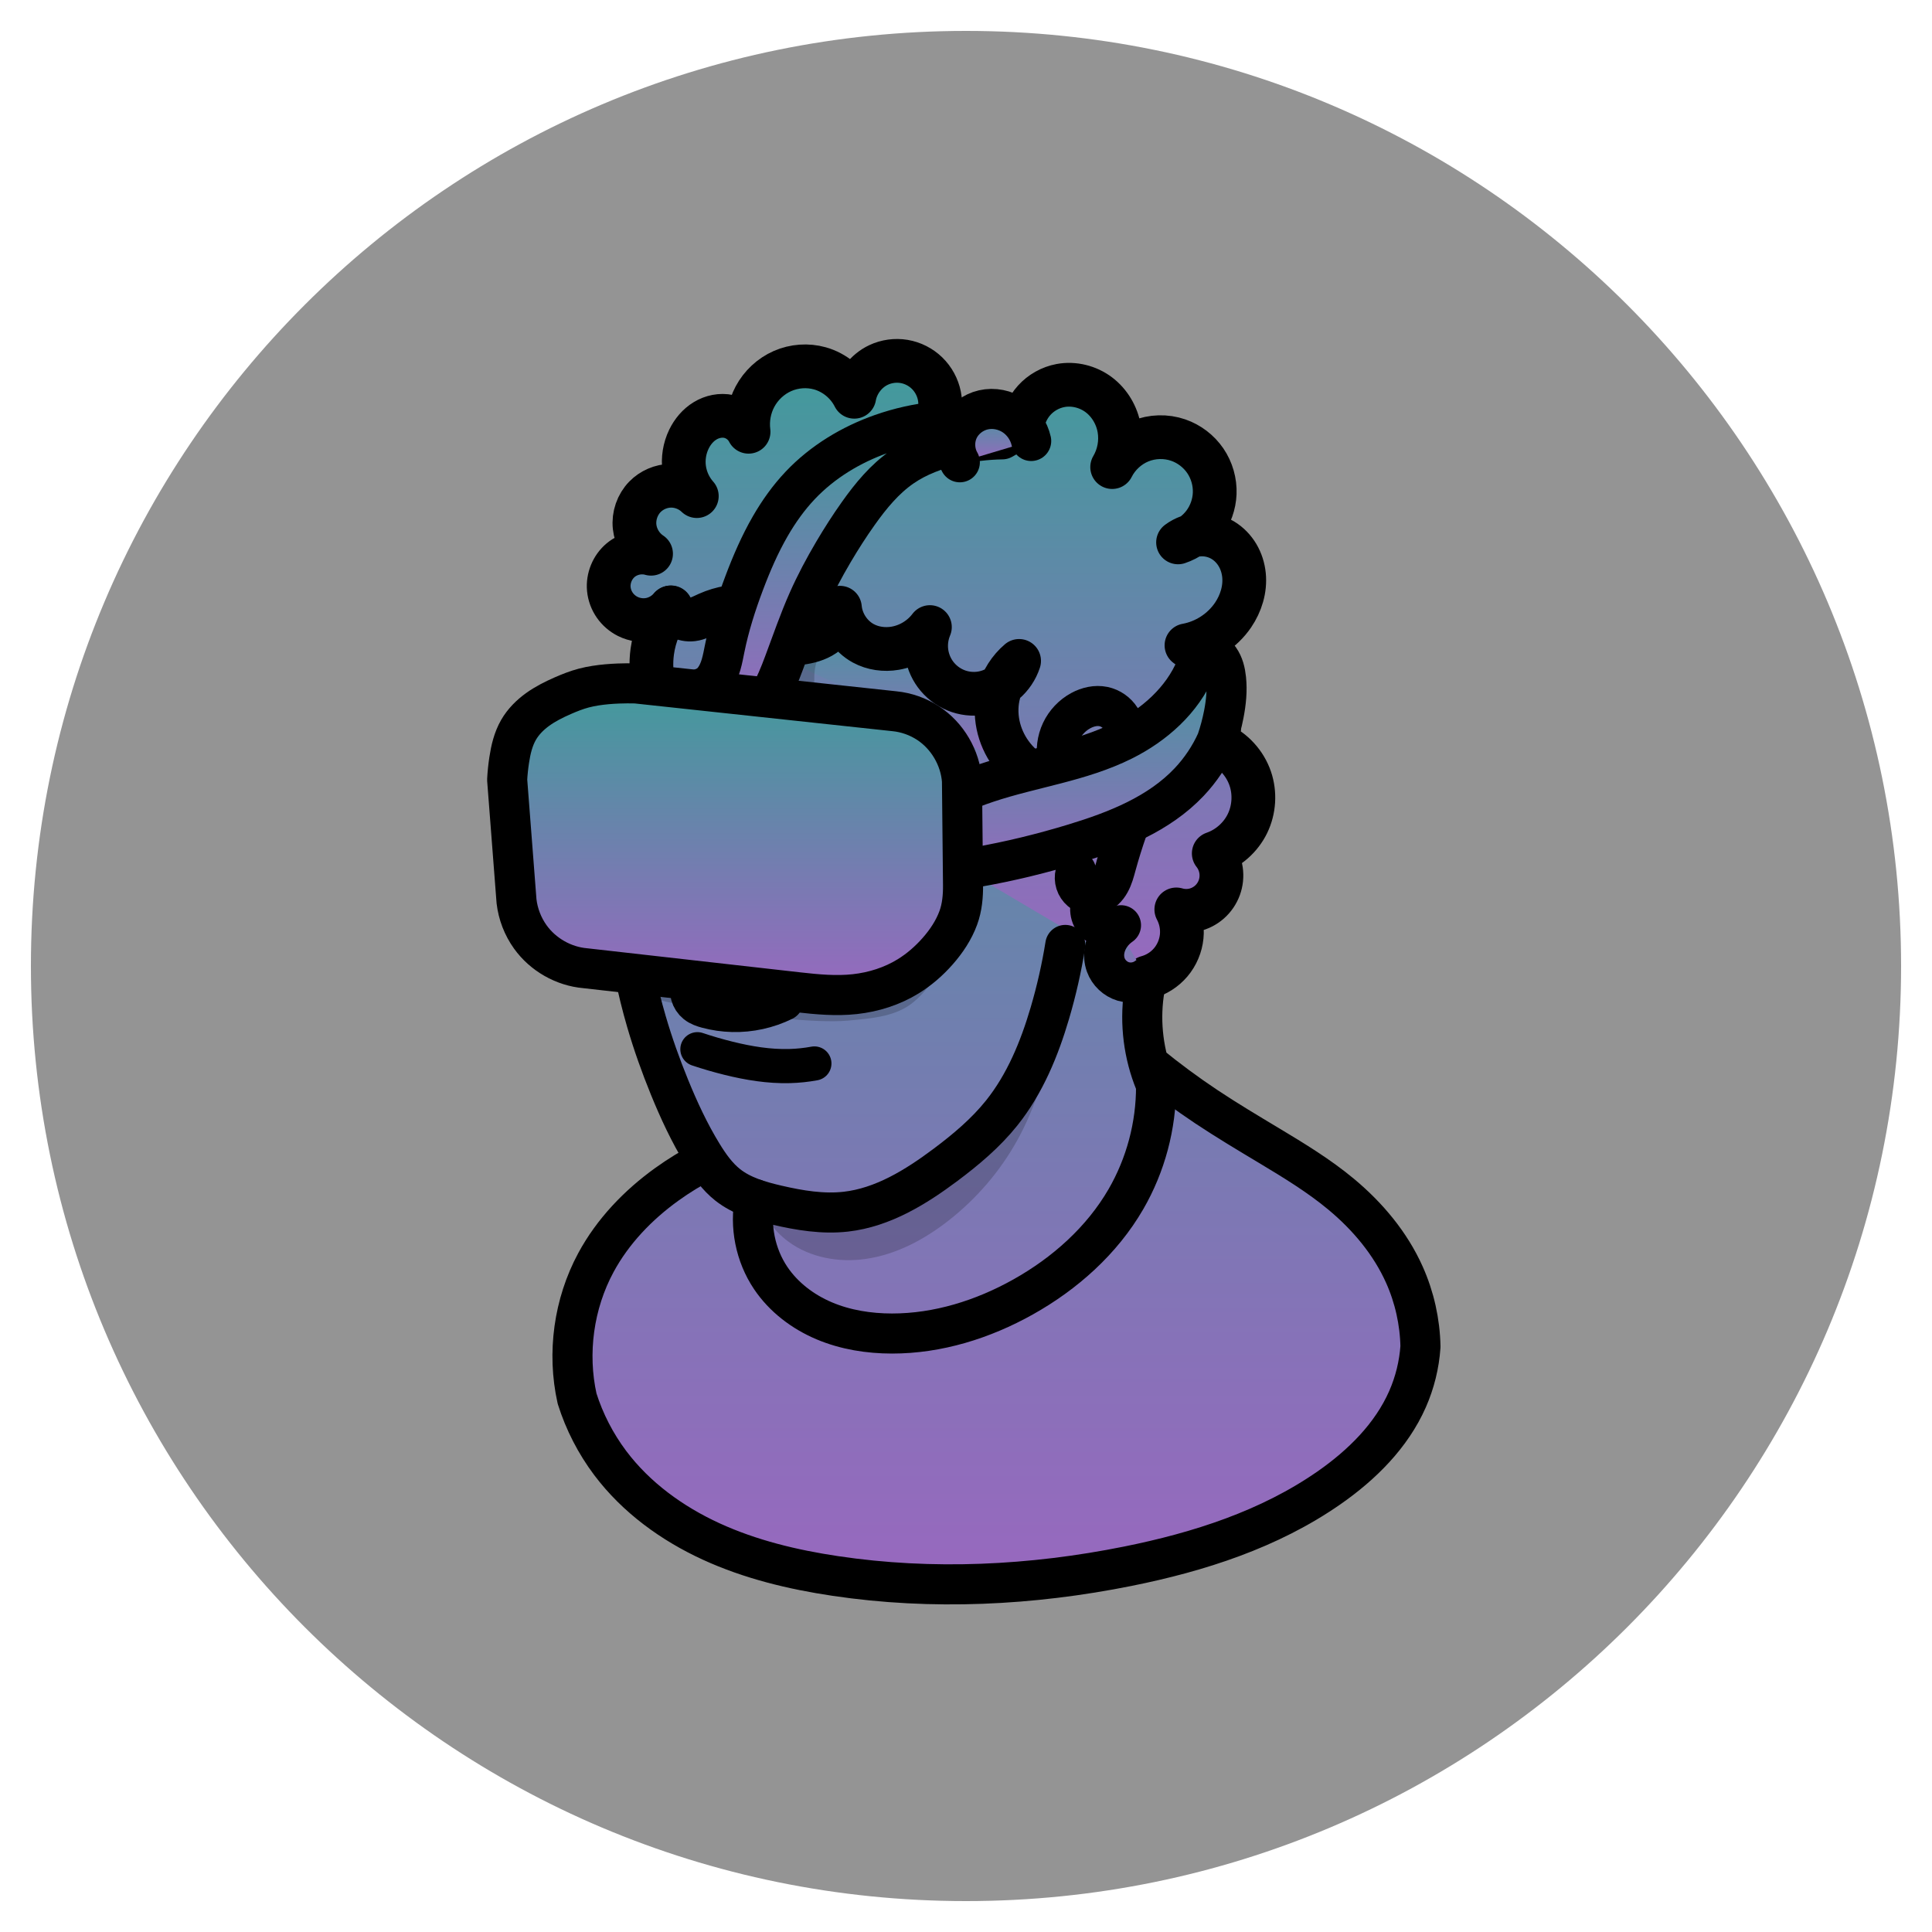 <svg width="250" height="250" viewBox="0 0 250 250" fill="none" xmlns="http://www.w3.org/2000/svg">
<path opacity="0.42" d="M246 125C246 191.826 191.826 246 125 246C58.173 246 4 191.826 4 125C4 58.173 58.173 4 125 4C191.826 4 246 58.173 246 125Z" fill="black"/>
<path d="M116.157 45.841C115.173 45.827 114.191 46.037 113.296 46.458C111.914 47.109 110.97 48.326 110.327 49.696C109.279 48.386 108.608 47.95 106.986 47.494C105.188 46.989 103.246 47.135 101.54 47.884C99.834 48.632 98.415 49.961 97.537 51.604C97.069 52.481 96.158 52.789 96.018 53.769C95.549 53.463 95.058 53.182 94.502 53.06C93.201 52.777 92.509 53.068 91.413 53.733C90.325 54.393 89.507 55.386 88.973 56.486C88.317 57.836 88.074 59.37 88.279 60.858C88.352 61.386 88.756 61.783 88.936 62.281C88.439 62.149 87.945 61.995 87.425 62.002C85.934 62.023 84.492 62.642 83.448 63.712C82.265 64.924 81.674 66.636 81.855 68.324C81.949 69.196 82.258 70.021 82.718 70.752C81.864 70.918 81.049 71.277 80.369 71.847C79.052 72.949 78.352 74.019 78.519 75.734C78.608 76.64 78.929 77.512 79.446 78.256C79.962 78.999 80.659 79.598 81.462 80.002C82.55 80.548 83.8 80.705 84.992 80.464C84.583 81.474 84.289 83.83 84.141 84.913C83.995 85.984 83.986 87.071 84.106 88.144C83.687 88.173 83.27 88.224 82.857 88.3C82.124 88.282 80.743 88.289 80.01 88.317C78.99 88.356 77.96 88.439 76.934 88.6C76.394 88.685 75.85 89.441 75.309 89.585C74.317 89.848 73.383 90.221 72.484 90.616C71.326 91.124 70.156 91.054 69.078 91.831C68.02 92.595 67.703 93.552 67.021 94.733C66.252 96.066 65.917 96.89 65.704 98.294C65.573 99.162 65.483 100.037 65.435 100.914L65.438 101.023L66.65 116.097L66.652 116.131C66.86 117.932 67.533 119.667 68.587 121.139C70.379 123.639 73.252 125.276 76.306 125.538H76.285L82.078 126.192C82.482 128.1 82.953 130.644 83.499 132.515C84.347 135.421 85.363 138.269 86.503 141.064C87.729 144.07 89.109 147.043 90.823 149.841C90.832 149.857 90.841 149.871 90.851 149.885C89.323 150.702 87.846 151.615 86.439 152.628C82.631 155.369 79.92 158.206 77.664 162.389C74.695 167.895 73.141 174.466 74.505 180.577C74.51 180.6 74.516 180.624 74.523 180.647C75.499 183.735 76.353 186.653 78.297 189.238C81.751 193.835 86.525 197.279 91.687 199.646C96.846 202.012 102.389 203.34 107.939 204.17C120.61 206.066 133.581 204.773 146.116 202.252C155.365 200.392 164.61 197.439 172.448 191.981C176.774 188.969 180.733 185.735 182.905 180.789C183.885 178.558 183.831 176.809 183.999 174.375C184 174.35 184 174.324 183.999 174.299C183.936 170.992 183.205 167.704 181.859 164.685C179.976 160.463 176.942 156.864 173.44 153.949C170.487 151.491 167.225 149.513 164.003 147.578C161.271 145.937 157.898 144.315 155.271 142.564C152.871 140.966 151.207 139.236 148.964 137.422C148.182 134.613 147.801 131.688 148.198 128.8C148.267 128.295 148.356 127.79 148.458 127.286C149.652 126.88 150.728 126.153 151.546 125.186C152.464 124.102 153.035 122.098 153.175 120.681C153.265 119.767 152.91 118.902 152.648 118.026C153.11 118.044 153.568 118.174 154.022 118.074C154.918 117.877 153.816 118.101 154.508 117.495C155.199 116.889 155.732 116.115 156.049 115.25C156.366 114.384 156.461 113.448 156.325 112.536C156.234 111.931 158.473 111.418 158.193 110.878C159.91 110.052 159.46 108.767 160.301 107.042C161.285 105.022 162.081 102.64 161.356 100.513C160.667 98.493 159.796 96.882 157.936 95.867L157.984 94.949C158.203 94.186 158.388 93.413 158.539 92.633C158.84 91.081 159.012 89.458 158.842 87.82C158.738 86.829 158.5 85.754 157.843 84.826C157.357 84.141 156.683 83.609 155.905 83.297C157.393 82.57 158.723 81.562 159.665 80.177C160.798 78.513 161.446 76.461 161.237 74.391C161.132 73.356 160.815 72.338 160.277 71.43C159.738 70.521 158.984 69.735 158.067 69.182C157.334 68.739 156.468 68.671 155.624 68.564C155.69 68.483 155.813 68.469 155.876 68.385C156.83 67.112 157.383 65.562 157.45 63.971C157.52 62.269 157.031 60.566 156.072 59.163C155.113 57.76 154.357 56.693 152.756 56.142C150.954 55.522 148.955 55.579 147.191 56.301C146.647 56.523 146.199 56.905 145.72 57.241C145.756 56.624 145.836 56.007 145.732 55.394C145.397 53.435 144.334 51.618 142.736 50.414C141.133 49.207 139.059 48.678 137.071 49.047C135.566 49.327 134.179 50.107 133.151 51.247C132.593 51.866 132.264 52.623 132.024 53.417C131.917 53.333 131.807 53.252 131.694 53.176C131.023 52.72 130.266 52.405 129.475 52.248C128.685 52.092 127.861 52.096 127.063 52.278C125.969 52.528 124.965 53.108 124.204 53.926L122.177 53.772C122.371 52.888 122.632 52 122.455 51.107C122.197 49.808 121.545 48.609 120.599 47.688C119.652 46.766 118.438 46.148 117.138 45.929C116.813 45.875 116.485 45.846 116.157 45.841Z" fill="url(#paint0_linear_2001_150)"/>
<path d="M91.167 150.265C89.467 151.136 87.833 152.136 86.281 153.253C82.557 155.934 79.292 159.332 77.109 163.379C74.24 168.701 73.358 175.076 74.676 180.983C75.623 183.979 77.081 186.811 78.966 189.32C82.319 193.78 86.973 197.149 92.033 199.47C97.093 201.79 102.56 203.105 108.062 203.927C120.624 205.806 133.499 205.171 145.952 202.667C155.138 200.819 164.27 197.889 171.971 192.527C176.215 189.571 180.052 185.788 182.137 181.04C183.078 178.898 183.646 176.591 183.807 174.256C183.746 171.063 183.038 167.884 181.738 164.97C179.92 160.893 176.975 157.388 173.551 154.538C170.663 152.134 167.438 150.176 164.218 148.242C161.488 146.603 158.75 144.973 156.099 143.207C153.531 141.496 151.047 139.66 148.657 137.706M149.457 140.063C147.986 136.467 147.482 132.477 148.011 128.625C148.325 126.34 148.992 124.121 149.625 121.904C150.635 118.366 151.565 114.805 152.581 111.269C153.548 107.903 154.592 104.56 155.532 101.187C156.307 98.403 157.016 95.574 157.139 92.686C157.4 86.568 155.016 80.621 151.909 75.353C148.391 69.387 143.813 63.939 138.007 60.192C135.012 58.259 131.717 56.797 128.278 55.88C120.66 53.847 112.383 54.56 105.127 57.656C100.757 59.52 96.75 62.224 93.324 65.526C90.836 67.925 88.613 70.704 87.432 73.96C86.582 76.303 86.298 78.851 86.611 81.325" stroke="black" stroke-width="5.185" stroke-linecap="round" stroke-linejoin="round"/>
<path d="M84.605 88.731C84.27 87.29 84.201 85.788 84.401 84.322C84.683 82.256 85.505 80.267 86.763 78.61C86.11 79.392 85.189 79.945 84.194 80.152C83.198 80.359 82.135 80.219 81.226 79.762C80.56 79.427 79.977 78.925 79.55 78.311C79.124 77.698 78.855 76.974 78.782 76.229C78.646 74.833 79.237 73.386 80.309 72.488C81.381 71.59 82.904 71.267 84.246 71.654C83.071 70.881 82.268 69.563 82.118 68.16C81.967 66.757 82.471 65.297 83.454 64.29C84.323 63.4 85.55 62.872 86.791 62.854C88.032 62.837 89.273 63.33 90.167 64.196C89.293 63.215 88.719 61.969 88.538 60.666C88.358 59.362 88.574 58.006 89.149 56.824C89.616 55.862 90.328 55.008 91.24 54.455C92.151 53.902 93.267 53.666 94.308 53.893C95.394 54.129 96.359 54.875 96.865 55.87C96.664 54.317 96.959 52.703 97.696 51.323C98.475 49.863 99.748 48.674 101.258 48.011C102.769 47.348 104.507 47.219 106.094 47.665C107.998 48.199 109.654 49.567 110.544 51.341C110.856 49.572 112.065 47.988 113.684 47.226C114.705 46.745 115.873 46.584 116.986 46.771C118.099 46.958 119.151 47.492 119.961 48.282C120.771 49.071 121.336 50.111 121.556 51.223C121.777 52.334 121.654 53.513 121.207 54.554L132.269 55.396C132.38 54.069 132.936 52.784 133.826 51.797C134.715 50.811 135.933 50.129 137.236 49.887C138.953 49.568 140.789 50.031 142.187 51.083C143.584 52.136 144.535 53.754 144.83 55.484C145.119 57.175 144.788 58.966 143.914 60.441C144.671 58.936 145.982 57.721 147.535 57.086C149.089 56.45 150.872 56.4 152.458 56.946C153.87 57.431 155.118 58.382 155.963 59.618C156.807 60.853 157.242 62.367 157.18 63.865C157.121 65.266 156.63 66.647 155.79 67.767C154.95 68.887 153.765 69.743 152.44 70.185C153.265 69.572 154.273 69.211 155.298 69.162C156.323 69.112 157.361 69.375 158.241 69.906C159.019 70.376 159.671 71.051 160.136 71.835C160.601 72.619 160.88 73.511 160.972 74.419C161.156 76.235 160.582 78.085 159.556 79.592C158.169 81.629 155.948 83.072 153.53 83.506L158.12 86.962L157.645 96.231C159.564 97.075 161.102 98.754 161.781 100.745C162.426 102.634 162.292 104.778 161.418 106.572C160.544 108.365 158.94 109.786 157.06 110.432C157.556 111.058 157.885 111.816 158.003 112.607C158.116 113.363 158.037 114.148 157.774 114.866C157.511 115.585 157.066 116.234 156.492 116.737C155.918 117.24 155.217 117.595 154.473 117.759C153.729 117.922 152.945 117.895 152.214 117.679C152.783 118.741 153.028 119.974 152.91 121.174C152.789 122.4 152.287 123.585 151.493 124.524C150.699 125.463 149.615 126.15 148.43 126.468" fill="url(#paint1_linear_2001_150)"/>
<path d="M84.605 88.731C84.27 87.29 84.201 85.788 84.401 84.322C84.683 82.256 85.505 80.267 86.763 78.61C86.11 79.392 85.189 79.945 84.194 80.152C83.198 80.359 82.135 80.219 81.226 79.762C80.56 79.427 79.977 78.925 79.55 78.311C79.124 77.698 78.855 76.974 78.782 76.229C78.646 74.833 79.237 73.386 80.309 72.488C81.381 71.59 82.904 71.267 84.246 71.654C83.071 70.881 82.268 69.563 82.118 68.16C81.967 66.757 82.471 65.297 83.454 64.29C84.323 63.4 85.55 62.872 86.791 62.854C88.032 62.837 89.273 63.33 90.167 64.196C89.293 63.215 88.719 61.969 88.538 60.666C88.358 59.362 88.574 58.006 89.149 56.824C89.616 55.862 90.328 55.008 91.24 54.455C92.151 53.902 93.267 53.666 94.308 53.893C95.394 54.129 96.359 54.875 96.865 55.87C96.664 54.317 96.959 52.703 97.696 51.323C98.475 49.863 99.748 48.674 101.258 48.011C102.769 47.348 104.507 47.219 106.094 47.665C107.998 48.199 109.654 49.567 110.544 51.341C110.856 49.572 112.065 47.988 113.684 47.226C114.705 46.745 115.873 46.584 116.986 46.771C118.099 46.958 119.151 47.492 119.961 48.282C120.771 49.071 121.336 50.111 121.556 51.223C121.777 52.334 121.654 53.513 121.207 54.554L132.269 55.396C132.38 54.069 132.936 52.784 133.826 51.797C134.715 50.811 135.933 50.129 137.236 49.887C138.953 49.568 140.789 50.031 142.187 51.083C143.584 52.136 144.535 53.754 144.83 55.484C145.119 57.175 144.788 58.966 143.914 60.441C144.671 58.936 145.982 57.721 147.535 57.086C149.089 56.45 150.872 56.4 152.458 56.946C153.87 57.431 155.118 58.382 155.963 59.618C156.807 60.853 157.242 62.367 157.18 63.865C157.121 65.266 156.63 66.647 155.79 67.767C154.95 68.887 153.765 69.743 152.44 70.185C153.265 69.572 154.273 69.211 155.298 69.162C156.323 69.112 157.361 69.375 158.241 69.906C159.019 70.376 159.671 71.051 160.136 71.835C160.601 72.619 160.88 73.511 160.972 74.419C161.156 76.235 160.582 78.085 159.556 79.592C158.169 81.629 155.948 83.072 153.53 83.506L158.12 86.962L157.645 96.231C159.564 97.075 161.102 98.754 161.781 100.745C162.426 102.634 162.292 104.778 161.418 106.572C160.544 108.365 158.94 109.786 157.06 110.432C157.556 111.058 157.885 111.816 158.003 112.607C158.116 113.363 158.037 114.148 157.774 114.866C157.511 115.585 157.066 116.234 156.492 116.737C155.918 117.24 155.217 117.595 154.473 117.759C153.729 117.922 152.945 117.895 152.214 117.679C152.783 118.741 153.028 119.974 152.91 121.174C152.789 122.4 152.287 123.585 151.493 124.524C150.699 125.463 149.615 126.15 148.43 126.468" stroke="black" stroke-width="5.661" stroke-linecap="round" stroke-linejoin="round"/>
<path d="M133.839 100.284C131.456 98.924 129.702 96.499 129.149 93.802C128.866 92.424 128.888 90.976 129.262 89.619C129.699 88.032 130.621 86.584 131.872 85.521C131.519 86.595 130.867 87.568 130.009 88.3C129.152 89.033 128.091 89.523 126.98 89.7C125.868 89.878 124.709 89.742 123.668 89.313C122.626 88.884 121.706 88.162 121.039 87.252C120.406 86.388 120.002 85.357 119.878 84.292C119.754 83.227 119.912 82.13 120.329 81.143C119.245 82.579 117.604 83.579 115.836 83.881C114.438 84.12 112.955 83.923 111.708 83.245C110.03 82.334 108.857 80.546 108.685 78.637C108.565 80.04 107.788 81.372 106.628 82.163C105.725 82.779 104.635 83.064 103.552 83.203C102.468 83.342 101.372 83.347 100.286 83.463C99.677 83.528 99.07 83.627 98.458 83.634C97.846 83.641 97.218 83.55 96.68 83.256C96.231 83.011 95.857 82.628 95.623 82.171C95.388 81.715 95.294 81.187 95.356 80.677C95.418 80.167 95.635 79.677 95.972 79.29C96.308 78.903 96.762 78.621 97.257 78.492C95.33 78.309 93.357 78.634 91.588 79.425C90.943 79.713 90.309 80.067 89.608 80.152C89.045 80.221 88.46 80.105 87.965 79.827C87.469 79.549 87.065 79.11 86.827 78.593" fill="url(#paint2_linear_2001_150)"/>
<path d="M133.839 100.284C131.456 98.924 129.702 96.499 129.149 93.802C128.866 92.424 128.888 90.976 129.262 89.619C129.699 88.032 130.621 86.584 131.872 85.521C131.519 86.595 130.867 87.568 130.009 88.3C129.152 89.033 128.091 89.523 126.98 89.7C125.868 89.878 124.709 89.742 123.668 89.313C122.626 88.884 121.706 88.162 121.039 87.252C120.406 86.388 120.002 85.357 119.878 84.292C119.754 83.227 119.912 82.13 120.329 81.143C119.245 82.579 117.604 83.579 115.836 83.881C114.438 84.12 112.955 83.923 111.708 83.245C110.03 82.334 108.857 80.546 108.685 78.637C108.565 80.04 107.788 81.372 106.628 82.163C105.725 82.779 104.635 83.064 103.552 83.203C102.468 83.342 101.372 83.347 100.286 83.463C99.677 83.528 99.07 83.627 98.458 83.634C97.846 83.641 97.218 83.55 96.68 83.256C96.231 83.011 95.857 82.628 95.623 82.171C95.388 81.715 95.294 81.187 95.356 80.677C95.418 80.167 95.635 79.677 95.972 79.29C96.308 78.903 96.762 78.621 97.257 78.492C95.33 78.309 93.357 78.634 91.588 79.425C90.943 79.713 90.309 80.067 89.608 80.152C89.045 80.221 88.46 80.105 87.965 79.827C87.469 79.549 87.065 79.11 86.827 78.593" stroke="black" stroke-width="5.661" stroke-linecap="round" stroke-linejoin="round"/>
<path d="M120.693 58.887C119.214 59.22 117.8 59.839 116.551 60.702C114.837 61.885 113.459 63.502 112.286 65.227C110.473 67.893 106.686 69.218 105.314 72.137C104.134 74.647 102.084 81.243 101.033 83.811C100.803 84.372 100.582 84.937 100.366 85.504C100.413 85.51 100.46 85.512 100.507 85.517C100.369 85.644 100.306 85.663 100.366 85.504C100.364 85.504 100.363 85.504 100.361 85.504L97.568 92.263L103.366 92.552C103.573 91.806 105.234 93.976 105.446 93.232C105.798 92 105.151 88.831 105.439 86.635C105.525 85.979 106.27 83.536 106.201 82.266C106.141 81.155 105.261 81.949 105.261 81.949C105.261 81.949 108.095 74.644 110.186 71.365C113.111 66.777 115.91 61.675 120.693 58.887ZM137.849 122.275C137.358 125.246 136.692 128.188 135.855 131.08C135.049 133.867 134.079 136.619 132.716 139.178C130.961 142.475 128.571 145.411 125.827 147.935C123.689 149.901 121.336 151.624 118.866 153.148C117.15 154.207 115.366 155.176 113.464 155.843C112.165 156.298 110.816 156.609 109.452 156.791C106.471 157.188 103.388 156.958 100.552 155.952C99.624 155.623 98.724 155.212 97.867 154.726C98.561 157.095 100.049 159.222 102.033 160.679C104.849 162.746 108.538 163.397 111.99 162.909C115.943 162.351 119.598 160.405 122.747 157.94C126.372 155.103 129.437 151.538 131.664 147.499C133.602 143.981 134.896 140.136 135.852 136.231C136.971 131.66 137.642 126.978 137.849 122.275ZM125.898 99.83L131.596 97.983C131.596 97.983 131.971 98.047 132.318 98.141C132.664 98.234 136.723 96.796 136.723 96.796L137.604 98.286L132.128 99.821L126.037 101.699L125.898 99.83ZM145.488 93.846C145.488 93.846 148.644 91.255 150.221 89.959C151.799 88.662 154.372 85.034 154.372 85.034L154.085 88.117L149.601 93.546L146.71 95.38L145.488 93.846ZM82.467 125.703L82.84 128.55C82.84 128.55 84.597 129.203 85.501 129.446C86.949 129.836 89.908 130.346 89.908 130.346L89.155 126.894C89.155 126.894 91.882 127.681 93.279 127.915C95.457 128.28 97.867 127.587 99.876 128.506C100.674 128.871 101.772 130.337 101.772 130.337L96.444 131.23C96.444 131.23 105.327 132.48 109.752 132.063C112.491 131.805 115.502 131.611 117.752 130.018C120.25 128.249 122.918 123.902 122.872 122.374L115.748 127.495L108.9 129.387L95.117 127.359L82.467 125.703Z" fill="black" fill-opacity="0.19"/>
<path d="M82.09 125.845C82.52 127.989 83.043 130.113 83.655 132.211C84.494 135.085 85.502 137.908 86.632 140.68C87.848 143.66 89.21 146.589 90.89 149.333C91.794 150.809 92.81 152.252 94.167 153.323C95.991 154.764 98.294 155.427 100.555 155.951C103.472 156.628 106.479 157.127 109.455 156.79C114.23 156.248 118.504 153.611 122.358 150.726C125.002 148.747 127.555 146.599 129.621 144.016C132.627 140.257 134.497 135.704 135.858 131.078C136.707 128.19 137.374 125.247 137.851 122.274" stroke="black" stroke-width="5.185" stroke-linecap="round" stroke-linejoin="bevel"/>
<path d="M79.196 88.756C79.588 88.502 80.004 88.284 80.435 88.105C81.654 87.599 82.985 87.412 84.304 87.4C85.622 87.388 86.936 87.547 88.244 87.709C91.738 88.142 95.236 88.545 98.742 88.864L116.579 90.486C118.221 90.597 119.833 91.121 121.229 91.998C122.681 92.909 123.895 94.2 124.717 95.709C126.063 98.18 126.316 101.081 126.563 103.887C126.937 108.12 127.334 112.551 125.708 116.474C125.248 117.584 124.635 118.624 123.968 119.622C123.267 120.67 122.505 121.675 121.685 122.632C112.248 125.259 101.7 123.52 93.593 118C85.486 112.48 79.969 103.278 78.899 93.497C78.792 92.52 78.727 91.538 78.705 90.555L79.196 88.756Z" fill="black"/>
<path d="M118.201 105.846C118.802 105.456 119.414 105.082 120.036 104.724C122.48 103.319 125.07 102.173 127.742 101.281C133.57 99.334 139.818 98.575 145.319 95.83C149.371 93.808 152.987 90.609 154.739 86.418C154.782 86.315 154.824 86.211 154.865 86.107L154.24 83.831C154.903 83.698 155.603 83.762 156.231 84.012C156.859 84.263 157.413 84.699 157.805 85.252C158.336 86.001 158.557 86.93 158.652 87.846C158.811 89.368 158.652 90.908 158.361 92.41C158.133 93.586 157.824 94.747 157.436 95.88C156.559 97.831 155.355 99.632 153.89 101.185C149.973 105.336 144.446 107.513 138.997 109.17C134.863 110.428 130.659 111.461 126.402 112.203C124.419 112.549 122.383 112.845 120.595 113.775C120.108 114.028 119.644 114.327 119.211 114.665C118.676 114.815 118.089 114.769 117.583 114.538C116.881 114.217 116.369 113.566 116.073 112.851C115.737 112.04 115.653 111.139 115.737 110.266C115.833 109.257 116.153 108.266 116.702 107.416C117.097 106.804 117.609 106.268 118.201 105.846Z" fill="url(#paint3_linear_2001_150)" stroke="black" stroke-width="5.185" stroke-linecap="round" stroke-linejoin="round"/>
<path d="M145.872 107.356C145.336 108.889 144.853 110.44 144.424 112.006C144.217 112.762 144.018 113.53 143.639 114.215C143.45 114.558 143.215 114.878 142.928 115.143C142.64 115.407 142.297 115.616 141.923 115.725C141.523 115.842 141.09 115.843 140.69 115.728C140.29 115.612 139.924 115.382 139.646 115.07C139.368 114.759 139.18 114.367 139.11 113.955C139.04 113.543 139.088 113.111 139.247 112.724" stroke="black" stroke-width="5.185" stroke-linecap="round" stroke-linejoin="round"/>
<path d="M120.241 107.994C119.841 108.33 119.588 108.837 119.56 109.359C119.53 109.922 119.763 110.493 120.177 110.873" stroke="black" stroke-width="2.57" stroke-linecap="round" stroke-linejoin="bevel"/>
<path d="M107.85 71.418C106.645 73.461 105.528 75.559 104.566 77.729C103.399 80.359 102.462 83.086 101.455 85.782C100.892 87.289 100.302 88.798 99.449 90.16C99.172 90.602 98.868 91.029 98.503 91.4C97.819 92.095 96.928 92.58 95.977 92.784C94.669 93.065 93.308 92.821 92.016 92.477C91.493 92.338 90.964 92.177 90.517 91.87C90.294 91.716 90.094 91.525 89.944 91.299C89.794 91.073 89.695 90.81 89.677 90.538C89.656 90.217 89.753 89.887 89.954 89.636C90.143 89.4 90.412 89.242 90.686 89.116C90.96 88.989 91.246 88.888 91.507 88.736C91.881 88.519 92.192 88.204 92.447 87.853C93.267 86.724 93.498 85.284 93.775 83.913C94.36 81.025 95.256 78.208 96.294 75.451C97.247 72.921 98.323 70.43 99.674 68.089C100.771 66.189 102.051 64.388 103.559 62.797C106.442 59.756 110.127 57.534 114.072 56.146C116.377 55.335 118.778 54.8 121.208 54.554L132.27 55.396L129.699 56.85C127.634 56.884 125.572 57.135 123.559 57.596C121.154 58.146 118.794 59.01 116.759 60.409C114.481 61.975 112.69 64.153 111.085 66.41C109.933 68.03 108.86 69.705 107.85 71.418Z" fill="url(#paint4_linear_2001_150)" stroke="black" stroke-width="5.185" stroke-linecap="round" stroke-linejoin="round"/>
<path d="M65.626 100.898C65.672 100.048 65.759 99.201 65.887 98.36C66.092 97.001 66.412 95.635 67.098 94.445C67.705 93.393 68.583 92.514 69.567 91.804C70.571 91.08 71.686 90.524 72.818 90.027C73.698 89.641 74.595 89.286 75.523 89.04C76.03 88.905 76.546 88.803 77.064 88.721C78.049 88.566 79.044 88.485 80.04 88.447C80.788 88.418 81.536 88.414 82.284 88.434L115.742 92.034C117.288 92.187 118.795 92.72 120.096 93.573C122.589 95.207 124.258 98.047 124.479 101.029L124.616 114.502C124.63 115.949 124.502 117.413 124.003 118.771C123.417 120.368 122.456 121.807 121.334 123.081C120.225 124.341 118.948 125.455 117.522 126.334C115.439 127.618 113.052 128.372 110.624 128.64C108.195 128.908 105.742 128.678 103.315 128.404L75.731 125.287C72.929 125.047 70.262 123.527 68.619 121.234C67.649 119.881 67.03 118.277 66.838 116.621L65.626 100.898Z" fill="url(#paint5_linear_2001_150)" stroke="black" stroke-width="5.185" stroke-linecap="round" stroke-linejoin="bevel"/>
<path d="M93.268 89.714C93.54 89.867 93.836 89.976 94.141 90.037C94.974 90.205 95.875 89.993 96.548 89.472" stroke="black" stroke-width="1.818" stroke-linecap="round" stroke-linejoin="bevel"/>
<path d="M136.856 98.332C136.614 97.096 136.777 95.783 137.314 94.644C137.85 93.505 138.758 92.546 139.863 91.951C140.754 91.47 141.8 91.225 142.791 91.43C143.7 91.619 144.523 92.193 145.017 92.983C145.511 93.772 145.669 94.767 145.445 95.672" stroke="black" stroke-width="5.185" stroke-linecap="round" stroke-linejoin="round"/>
<path d="M90.243 135.766C91.572 136.212 92.919 136.604 94.28 136.941C96.867 137.581 99.522 138.021 102.185 137.948C103.257 137.919 104.326 137.806 105.381 137.612" stroke="black" stroke-width="4.418" stroke-linecap="round" stroke-linejoin="round"/>
<path d="M89.428 127.405C89.27 127.828 89.248 128.301 89.367 128.737C89.486 129.173 89.745 129.569 90.096 129.851C90.498 130.175 91 130.342 91.498 130.476C92.569 130.764 93.674 130.923 94.782 130.952C97.055 131.01 99.341 130.508 101.383 129.502" stroke="black" stroke-width="5.185" stroke-linecap="round" stroke-linejoin="round"/>
<path d="M97.683 155.164C96.988 158.656 97.74 162.416 99.724 165.368C101.399 167.862 103.893 169.746 106.653 170.914C109.413 172.081 112.431 172.556 115.426 172.558C121.355 172.562 127.202 170.729 132.381 167.829C137.784 164.804 142.587 160.538 145.696 155.166C148.25 150.753 149.611 145.651 149.595 140.545" stroke="black" stroke-width="5.185" stroke-linecap="round" stroke-linejoin="round"/>
<path d="M133.435 57.062C133.141 55.751 132.334 54.563 131.226 53.81C130.075 53.028 128.603 52.726 127.248 53.035C125.894 53.344 124.683 54.272 124.065 55.522C123.405 56.859 123.458 58.527 124.202 59.819" fill="url(#paint6_linear_2001_150)"/>
<path d="M133.435 57.062C133.141 55.751 132.334 54.563 131.226 53.81C130.075 53.028 128.603 52.726 127.248 53.035C125.894 53.344 124.683 54.272 124.065 55.522C123.405 56.859 123.458 58.527 124.202 59.819" stroke="black" stroke-width="5.185" stroke-linecap="round" stroke-linejoin="round"/>
<path d="M148.401 126.447C147.544 127.095 146.377 127.307 145.349 127.001C144.321 126.694 143.456 125.878 143.089 124.866C142.865 124.247 142.821 123.568 142.933 122.92C143.045 122.271 143.311 121.654 143.679 121.11C144.047 120.567 144.517 120.095 145.056 119.726C144.455 120.145 143.669 120.285 142.961 120.098C142.253 119.911 141.637 119.4 141.319 118.737C141.081 118.242 141.009 117.669 141.116 117.13C141.223 116.591 141.509 116.09 141.917 115.724" fill="url(#paint7_linear_2001_150)"/>
<path d="M148.401 126.447C147.544 127.095 146.377 127.307 145.349 127.001C144.321 126.694 143.456 125.878 143.089 124.866C142.865 124.247 142.821 123.568 142.933 122.92C143.045 122.271 143.311 121.654 143.679 121.11C144.047 120.567 144.517 120.095 145.056 119.726C144.455 120.145 143.669 120.285 142.961 120.098C142.253 119.911 141.637 119.4 141.319 118.737C141.081 118.242 141.009 117.669 141.116 117.13C141.223 116.591 141.509 116.09 141.917 115.724" stroke="black" stroke-width="5.185" stroke-linecap="round" stroke-linejoin="round"/>
<defs>
<linearGradient id="paint0_linear_2001_150" x1="124.717" y1="45.84" x2="124.717" y2="205.075" gradientUnits="userSpaceOnUse">
<stop stop-color="#409B9B"/>
<stop offset="1" stop-color="#9868BF"/>
</linearGradient>
<linearGradient id="paint1_linear_2001_150" x1="120.473" y1="46.695" x2="120.473" y2="126.468" gradientUnits="userSpaceOnUse">
<stop stop-color="#409B9B"/>
<stop offset="1" stop-color="#9868BF"/>
</linearGradient>
<linearGradient id="paint2_linear_2001_150" x1="110.333" y1="78.442" x2="110.333" y2="100.284" gradientUnits="userSpaceOnUse">
<stop stop-color="#409B9B"/>
<stop offset="1" stop-color="#9868BF"/>
</linearGradient>
<linearGradient id="paint3_linear_2001_150" x1="137.211" y1="83.763" x2="137.211" y2="114.752" gradientUnits="userSpaceOnUse">
<stop stop-color="#409B9B"/>
<stop offset="1" stop-color="#9868BF"/>
</linearGradient>
<linearGradient id="paint4_linear_2001_150" x1="110.972" y1="54.554" x2="110.972" y2="92.906" gradientUnits="userSpaceOnUse">
<stop stop-color="#409B9B"/>
<stop offset="1" stop-color="#9868BF"/>
</linearGradient>
<linearGradient id="paint5_linear_2001_150" x1="95.121" y1="88.422" x2="95.121" y2="128.759" gradientUnits="userSpaceOnUse">
<stop stop-color="#409B9B"/>
<stop offset="1" stop-color="#9868BF"/>
</linearGradient>
<linearGradient id="paint6_linear_2001_150" x1="128.52" y1="52.916" x2="128.52" y2="59.819" gradientUnits="userSpaceOnUse">
<stop stop-color="#409B9B"/>
<stop offset="1" stop-color="#9868BF"/>
</linearGradient>
<linearGradient id="paint7_linear_2001_150" x1="144.734" y1="115.724" x2="144.734" y2="127.139" gradientUnits="userSpaceOnUse">
<stop stop-color="#409B9B"/>
<stop offset="1" stop-color="#9868BF"/>
</linearGradient>
</defs>
</svg>
